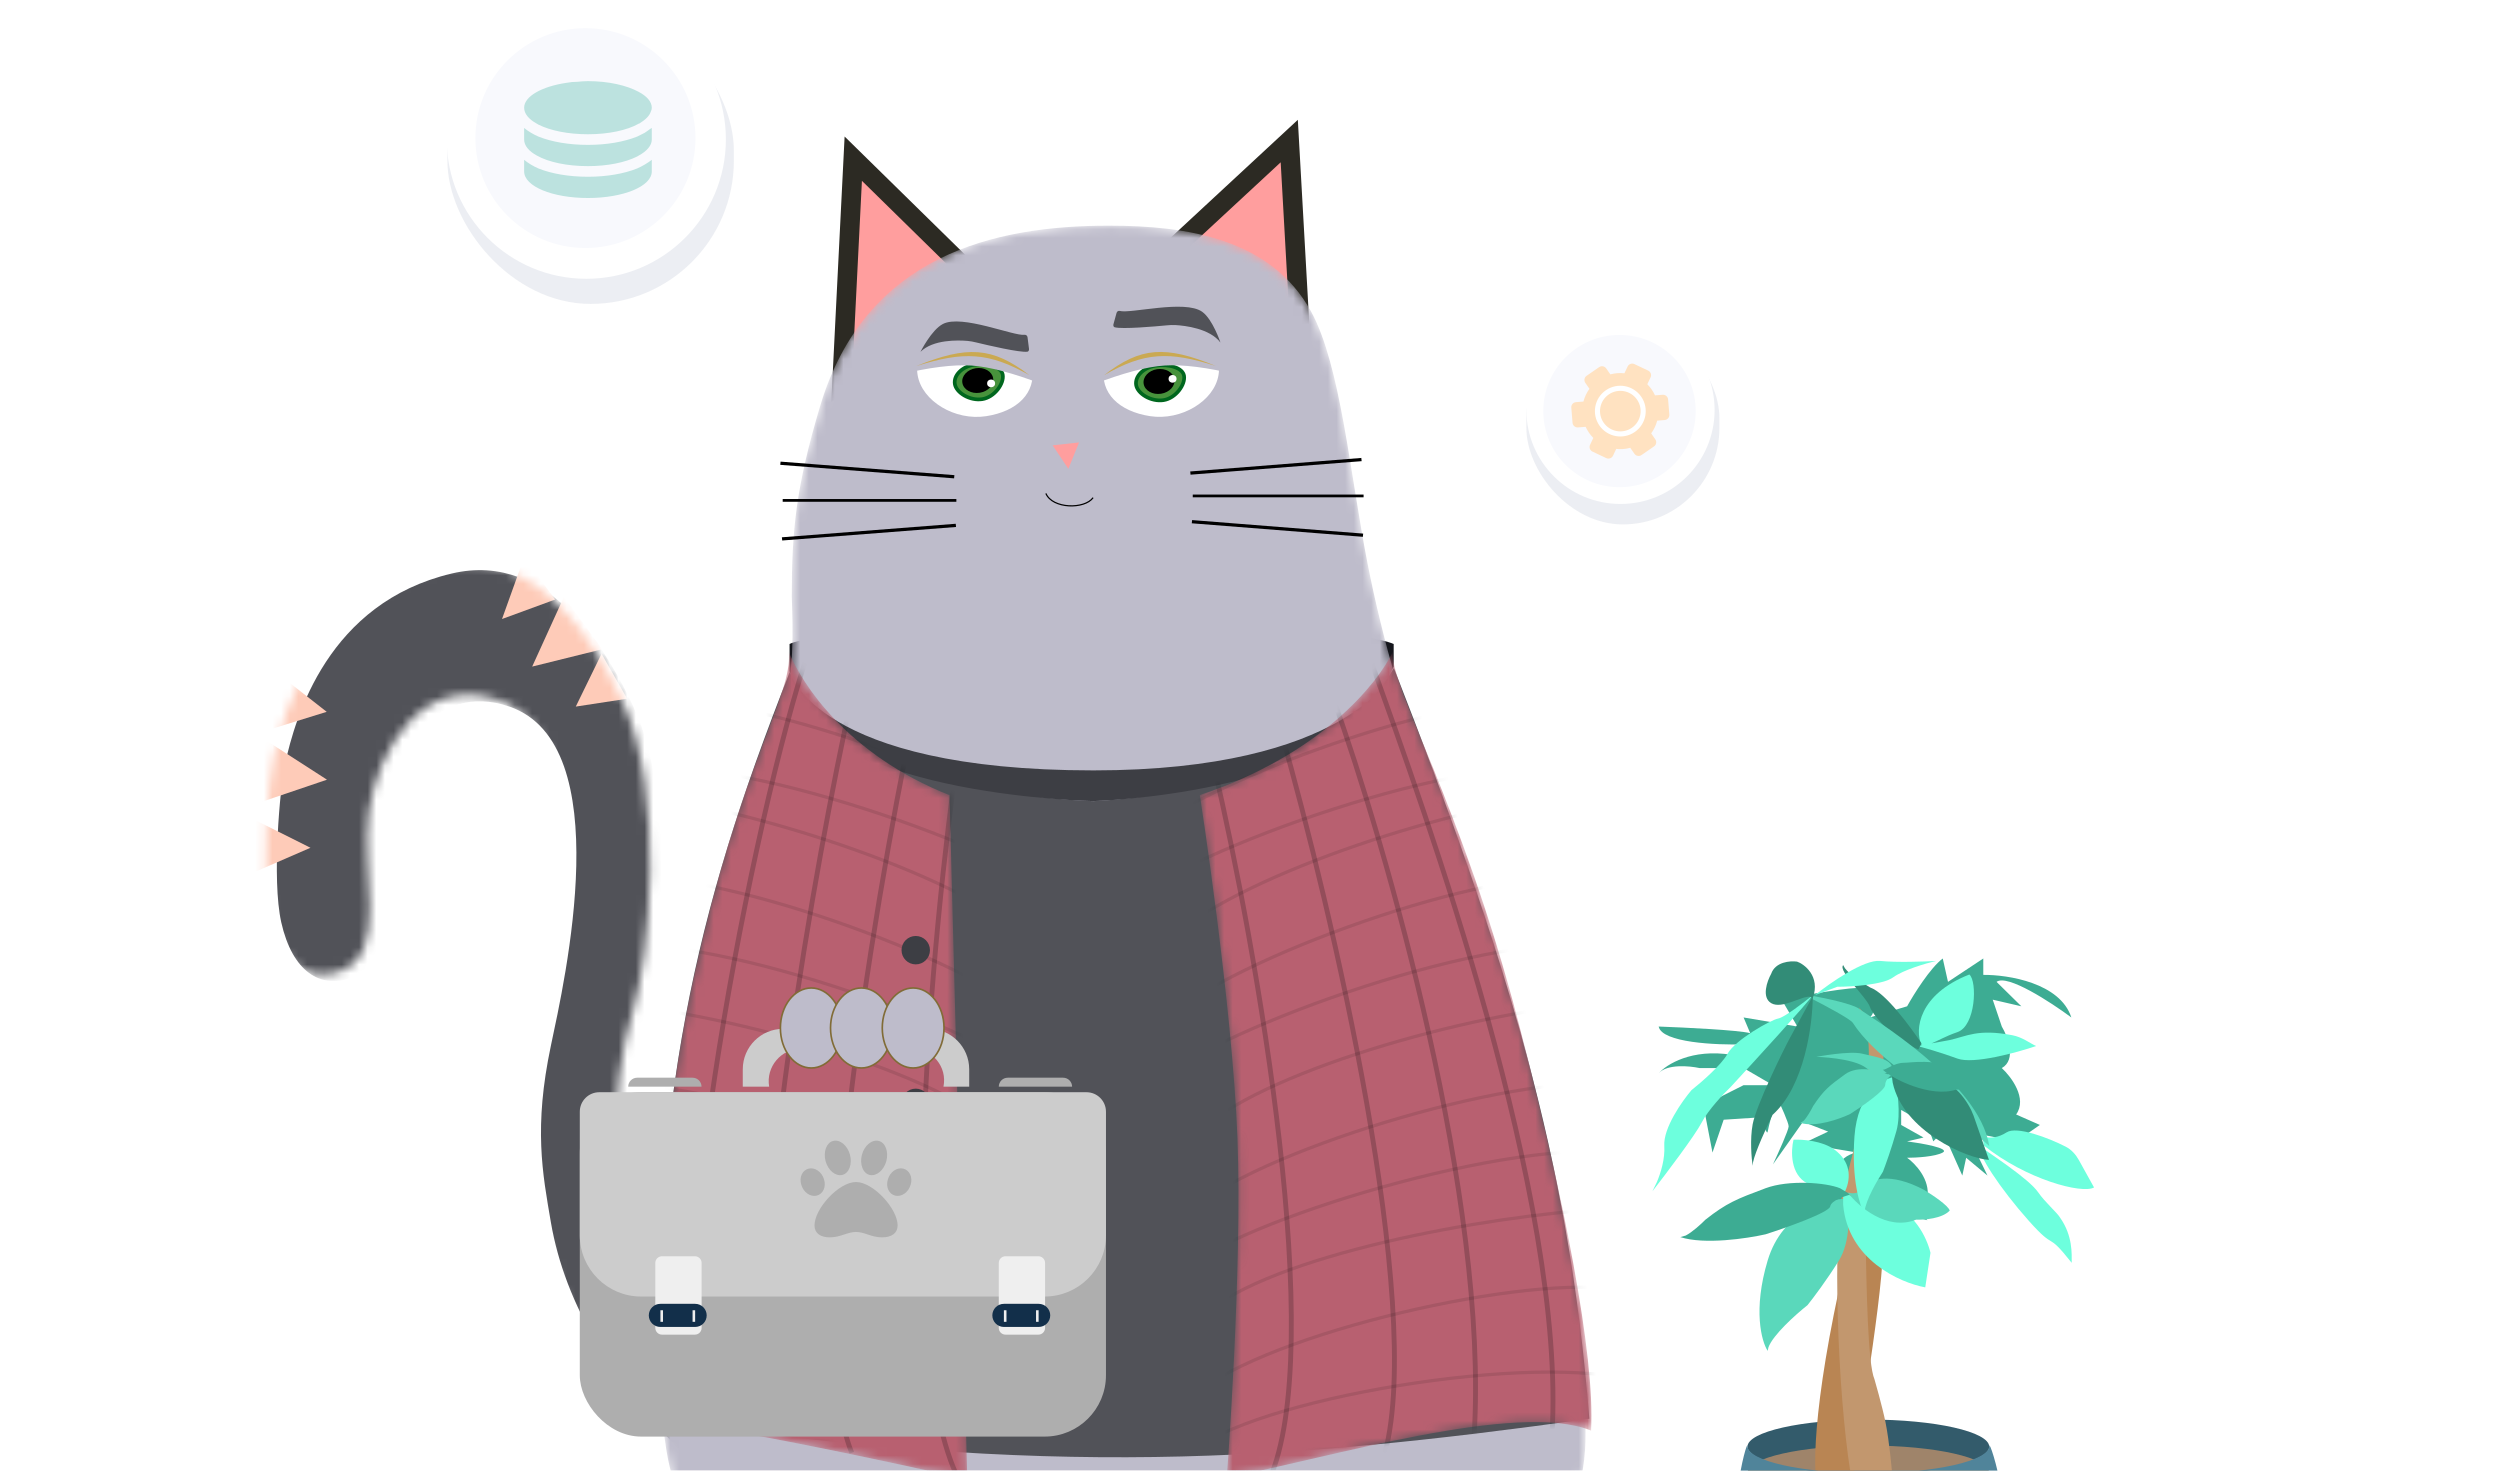 <svg width="289" height="170" viewBox="0 0 289 170" fill="none" xmlns="http://www.w3.org/2000/svg">
<g clip-path="url(#clip0_3912_27769)">
<path d="M126.397 92.515C126.397 92.515 153.177 91.68 161.11 77.113V74.446C161.11 74.446 156.596 72.086 127.224 72.086C95.172 72.086 91.273 74.446 91.273 74.446V77.596C96.701 91.894 126.397 92.515 126.397 92.515Z" fill="#15161C"/>
<path d="M150.56 43.38L149.038 16.306L134.406 29.871L150.56 43.38Z" fill="#FF9E9E" stroke="#2C2A23" stroke-width="2.255"/>
<mask id="mask0_3912_27769" style="mask-type:alpha" maskUnits="userSpaceOnUse" x="30" y="65" width="51" height="104">
<path d="M42.653 93.804C41.656 100.869 45.018 110.174 39.308 112.275C35.749 113.585 32.483 111.607 31.194 105.851C30.085 100.897 31.061 90.211 31.621 87.632C32.831 82.055 36.632 68.921 50.909 65.546C62.368 62.838 69.06 74.913 71.905 80.939C77.029 91.796 74.945 110.954 73.257 116.485C70.126 126.747 70.888 138.434 73.257 142.958C75.725 147.671 78.168 150.455 80.588 151.312L79.022 168.643C69.538 159.351 63.986 149.988 62.368 140.553C61.387 134.838 60.375 129.573 62.368 120.128C63.958 112.595 70.194 85.29 57.599 80.939C48.774 77.89 43.649 86.74 42.653 93.804Z" fill="white"/>
</mask>
<g mask="url(#mask0_3912_27769)">
<g filter="url(#filter0_i_3912_27769)">
<path d="M42.653 93.804C41.656 100.869 45.018 110.174 39.308 112.275C35.749 113.585 32.483 111.607 31.194 105.851C30.085 100.897 31.061 90.211 31.621 87.632C32.831 82.055 36.632 68.921 50.909 65.546C62.368 62.838 69.06 74.913 71.905 80.939C77.029 91.796 74.945 110.954 73.257 116.485C70.126 126.747 70.888 138.434 73.257 142.958C75.725 147.671 78.168 150.455 80.588 151.312L79.022 168.643C69.538 159.351 63.986 149.988 62.368 140.553C61.387 134.838 60.375 129.573 62.368 120.128C63.958 112.595 70.194 85.29 57.599 80.939C48.774 77.89 43.649 86.74 42.653 93.804Z" fill="#515258"/>
</g>
<path d="M58.032 71.558L64.187 69.299L60.568 64.486L58.032 71.558Z" fill="#FECBB8"/>
<path d="M66.56 81.681L72.505 80.77L69.541 75.57L66.56 81.681Z" fill="#FECBB8"/>
<path d="M69.609 75.053L65.186 69.004L61.52 77.058L69.605 75.053L69.609 75.053Z" fill="#FECBB8"/>
<path d="M35.89 98.002L29.447 94.777L28.311 101.295L35.89 98.002Z" fill="#FECBB8"/>
<path d="M37.767 82.286L32.563 78.215L30.623 84.5L37.767 82.286Z" fill="#FECBB8"/>
<path d="M30.102 85.17L28.579 93.26L37.797 90.132L30.105 85.173L30.102 85.17Z" fill="#FECBB8"/>
</g>
<path d="M97.342 44.135L98.637 18.343L112.895 32.332L97.342 44.135Z" fill="#FF9E9E" stroke="#2C2A23" stroke-width="2.255"/>
<mask id="mask1_3912_27769" style="mask-type:alpha" maskUnits="userSpaceOnUse" x="75" y="26" width="109" height="166">
<path fill-rule="evenodd" clip-rule="evenodd" d="M128.203 191.431C145.458 191.431 181.62 191.396 183.23 167.619C183.944 157.074 178.218 125.622 174.874 116.423C168.37 98.528 161.721 83.649 158.091 65.153C156.046 54.735 154.975 42.197 151.546 35.983C146.948 27.649 137.339 26.086 128.203 26.086C115 26.086 100.042 29.452 94.816 46.922C91.978 56.406 91.53 61.432 91.53 68.948C91.53 69.986 91.989 76.541 90.816 81.226C88.245 91.495 81.111 108.389 78.818 119.995C78.257 122.833 74.105 149.313 77.033 167.619C80.809 191.228 106.845 191.431 128.203 191.431Z" fill="#F7DE83"/>
</mask>
<g mask="url(#mask1_3912_27769)">
<path fill-rule="evenodd" clip-rule="evenodd" d="M128.203 187.705C147.775 187.705 181.62 191.396 183.23 167.619C183.944 157.074 178.218 125.622 174.874 116.423C168.37 98.528 161.721 83.649 158.091 65.153C156.046 54.735 154.975 42.197 151.546 35.983C146.948 27.649 137.339 26.086 128.203 26.086C115 26.086 100.042 29.452 94.816 46.922C91.978 56.406 91.53 61.432 91.53 68.948C91.53 69.986 91.989 76.541 90.816 81.226C88.245 91.495 81.111 108.389 78.818 119.995C78.257 122.833 74.105 149.313 77.033 167.619C80.809 191.228 110.998 187.705 128.203 187.705Z" fill="#BEBCCB"/>
</g>
<path d="M183.726 164.006C181.386 133.984 174.177 110.564 161.128 77.211C153.195 91.778 126.415 92.612 126.415 92.612C126.415 92.612 96.719 91.992 91.291 77.694C80.068 106.15 75.668 126.39 75.668 164.006C121.172 170.88 148.289 168.931 183.726 164.006Z" fill="#515258"/>
<path d="M126.399 92.606C126.399 92.606 153.138 91.921 161.059 79.96V77.769C161.059 77.769 155.727 89.058 126.399 89.058C94.396 89.058 91.33 77.769 91.33 77.769V80.356C96.749 92.096 126.399 92.606 126.399 92.606Z" fill="#3D3E44"/>
<path fill-rule="evenodd" clip-rule="evenodd" d="M137.591 54.501L157.369 52.938L157.405 53.311L137.627 54.873L137.591 54.501Z" fill="black"/>
<path d="M157.63 57.172H137.882V57.489H157.63V57.172Z" fill="black"/>
<path fill-rule="evenodd" clip-rule="evenodd" d="M137.806 60.121L157.584 61.684L157.548 62.056L137.77 60.493L137.806 60.121Z" fill="black"/>
<path fill-rule="evenodd" clip-rule="evenodd" d="M123.503 54.197L121.685 51.479L124.739 51.144L123.503 54.197Z" fill="#FF9E9E"/>
<path fill-rule="evenodd" clip-rule="evenodd" d="M110.329 54.927L90.235 53.364L90.198 53.736L110.293 55.299L110.329 54.927Z" fill="black"/>
<path d="M90.479 57.688H110.556V58.005H90.479V57.688Z" fill="black"/>
<path fill-rule="evenodd" clip-rule="evenodd" d="M110.481 60.547L90.386 62.11L90.423 62.482L110.518 60.919L110.481 60.547Z" fill="black"/>
<path d="M113.989 48.112C117.572 47.562 119.802 45.451 119.307 42.423C118.813 39.395 115.507 37.386 111.923 37.936C108.34 38.487 105.58 40.321 106.075 43.349C106.569 46.377 110.405 48.663 113.989 48.112Z" fill="white"/>
<path d="M132.948 48.107C129.363 47.555 127.132 45.444 127.626 42.417C128.119 39.39 131.425 37.383 135.01 37.935C138.594 38.486 141.355 40.32 140.861 43.347C140.368 46.374 136.532 48.658 132.948 48.107Z" fill="white"/>
<path d="M115.919 43.333C115.999 43.82 115.778 44.465 115.328 45.032C114.881 45.593 114.241 46.035 113.545 46.142C112.838 46.25 112.081 46.068 111.478 45.721C110.869 45.37 110.459 44.877 110.38 44.397C110.301 43.91 110.49 43.413 110.894 43C111.297 42.586 111.906 42.269 112.627 42.158C113.36 42.046 114.163 42.099 114.797 42.312C115.439 42.528 115.846 42.883 115.919 43.333Z" fill="#48933C" stroke="#00671E" stroke-width="0.428"/>
<path d="M136.876 43.446C136.956 43.933 136.735 44.579 136.285 45.145C135.839 45.706 135.198 46.148 134.502 46.255C133.795 46.364 133.038 46.181 132.435 45.834C131.826 45.483 131.416 44.99 131.337 44.51C131.258 44.024 131.447 43.526 131.851 43.113C132.254 42.7 132.863 42.382 133.584 42.272C134.317 42.159 135.12 42.212 135.754 42.425C136.396 42.641 136.803 42.996 136.876 43.446Z" fill="#48933C" stroke="#00671E" stroke-width="0.428"/>
<path d="M113.258 45.403C114.24 45.252 114.932 44.495 114.804 43.712C114.676 42.929 113.777 42.416 112.795 42.567C111.813 42.718 111.121 43.475 111.249 44.258C111.377 45.041 112.277 45.554 113.258 45.403Z" fill="black"/>
<path d="M134.216 45.516C135.197 45.365 135.89 44.608 135.762 43.825C135.634 43.042 134.734 42.529 133.753 42.68C132.771 42.831 132.079 43.588 132.207 44.371C132.335 45.154 133.234 45.667 134.216 45.516Z" fill="black"/>
<path fill-rule="evenodd" clip-rule="evenodd" d="M104.404 35.555C108.026 34.996 110.797 34.782 112.719 34.912C114.64 35.042 117.454 35.636 121.16 36.692L120.6 44.464C117.171 43.136 114.409 42.402 112.314 42.259C110.218 42.117 107.395 42.473 103.844 43.327C103.439 43.344 103.283 42.71 103.375 41.426C103.468 40.141 103.811 38.184 104.404 35.555Z" fill="#BEBCCB"/>
<path fill-rule="evenodd" clip-rule="evenodd" d="M142.53 35.551C138.908 34.992 136.137 34.778 134.216 34.908C132.294 35.038 129.48 35.632 125.774 36.688L126.334 44.46C129.763 43.133 132.525 42.398 134.62 42.255C136.716 42.113 139.539 42.469 143.09 43.323C143.495 43.34 143.651 42.706 143.559 41.422C143.466 40.137 143.123 38.181 142.53 35.551Z" fill="#BEBCCB"/>
<ellipse cx="114.572" cy="44.321" rx="0.46" ry="0.446" fill="white"/>
<ellipse cx="135.548" cy="43.794" rx="0.46" ry="0.446" fill="white"/>
<path d="M127.638 43.367C131.847 40.105 134.692 39.901 140.549 42.308C135.136 40.584 132.285 40.696 127.638 43.367Z" fill="#CAA952"/>
<path d="M118.994 43.367C114.728 40.11 111.845 39.91 105.904 42.325C111.394 40.593 114.284 40.702 118.994 43.367Z" fill="#CAA952"/>
<path fill-rule="evenodd" clip-rule="evenodd" d="M141.084 39.599C139.848 37.968 136.999 37.642 135.862 37.577C135.541 37.558 135.219 37.577 134.893 37.609C133.529 37.74 129.713 38.077 128.852 37.831C128.727 37.796 128.673 37.635 128.714 37.484L129.073 36.177C129.123 35.995 129.292 35.9 129.443 35.943C130.652 36.293 136.967 34.612 138.973 36.042C140.191 36.91 141.084 39.599 141.084 39.599Z" fill="#515258"/>
<path d="M126.363 57.53C125.391 58.892 121.66 58.843 120.903 57.039" stroke="black" stroke-width="0.142"/>
<path fill-rule="evenodd" clip-rule="evenodd" d="M106.408 40.673C107.863 39.233 110.729 39.314 111.864 39.411C112.185 39.438 112.501 39.503 112.818 39.58C114.15 39.903 117.879 40.778 118.767 40.657C118.896 40.64 118.972 40.488 118.953 40.332L118.783 38.989C118.759 38.801 118.605 38.682 118.45 38.704C117.203 38.879 111.191 36.32 109.002 37.45C107.673 38.137 106.408 40.673 106.408 40.673Z" fill="#515258"/>
<g filter="url(#filter1_d_3912_27769)">
<mask id="mask2_3912_27769" style="mask-type:alpha" maskUnits="userSpaceOnUse" x="75" y="74" width="109" height="97">
<path d="M109.765 91.171C97.933 86.493 92.612 78.21 91.174 74.551C91.687 79.68 85.73 87.067 80.183 112.306C75.746 132.496 75.458 154.917 75.869 163.603C81.21 163.603 102.062 168.049 111.82 170.272L109.765 91.171Z" fill="#FF385C"/>
<path d="M138.698 91.153C152.71 86.48 159.318 78.206 161.021 74.551C160.61 78.552 168.936 92.121 175.504 117.333C180.758 137.502 184.413 155.952 183.927 164.629C175.504 161.141 153.367 167.846 141.812 170.067C141.812 170.067 143.636 146.114 143.046 130.773C142.447 115.219 138.698 91.153 138.698 91.153Z" fill="#FF385C"/>
</mask>
<g mask="url(#mask2_3912_27769)">
<path d="M109.765 91.171C97.933 86.493 92.612 78.21 91.174 74.551C91.687 79.68 85.73 87.067 80.183 112.306C75.746 132.496 75.458 154.917 75.869 163.603C81.21 163.603 102.062 168.049 111.82 170.272L109.765 91.171Z" fill="#B86070"/>
<path d="M138.7 91.153C152.712 86.48 159.32 78.206 161.023 74.551C160.612 78.552 168.938 92.121 175.506 117.333C180.76 137.502 184.415 155.952 183.929 164.629C175.506 161.141 153.369 167.846 141.815 170.067C141.815 170.067 143.638 146.114 143.048 130.773C142.449 115.219 138.7 91.153 138.7 91.153Z" fill="#B86070"/>
<path d="M98.467 79.884C94.303 98.727 86.486 142.159 88.528 165.14M93.021 75.883C85.934 98.351 76.382 151.29 81.003 165.14M110.868 85.424C107.677 107.379 103.209 155.107 110.868 170.373M140.321 87.784C145.275 108.953 153.488 155.107 146.703 170.373M148.071 83.783C153.968 104.438 164.63 150.038 160.108 167.192M154.089 79.884C160.229 97.017 172.089 138.055 170.411 165.14M105.579 82.244C100.838 104.849 92.777 153.486 98.467 167.192M158.555 75.883C164.694 93.016 181.084 138.055 179.406 165.14" stroke="black" stroke-opacity="0.2" stroke-width="0.564"/>
<path d="M139.054 166.157C149.206 159.874 182.627 155.023 191.271 159.773M139.054 159.734C148.824 152.651 179.021 146.051 188.338 148.611M139.054 151.31C146.999 144.317 171.564 139.839 185.578 138.984M139.054 144.518C149.206 138.236 182.628 128.885 191.272 133.635M139.054 138.095C148.825 131.013 179.021 122.388 188.338 124.948M139.055 129.671C146.999 122.678 171.565 115.951 185.578 115.096M135.606 122.993C145.421 116.197 178.315 105.14 187.193 109.439M135.275 116.579C144.667 109.003 174.379 98.837 183.815 100.913M134.841 108.166C142.414 100.773 166.6 92.792 180.551 91.217M131.987 102.495C141.802 95.698 174.696 84.642 183.574 88.941M131.656 96.081C141.048 88.505 170.759 78.338 180.196 80.415M131.222 87.668C138.795 80.275 162.981 72.293 176.932 70.719" stroke="black" stroke-opacity="0.1" stroke-width="0.376"/>
<path d="M115.15 166.157C104.998 159.874 71.576 155.023 62.932 159.773M115.15 159.734C105.379 152.651 75.183 146.051 65.866 148.611M115.149 151.31C107.205 144.317 82.639 139.839 68.626 138.984M115.149 144.518C104.997 138.236 71.576 128.885 62.932 133.635M115.149 138.095C105.379 131.013 75.183 122.388 65.866 124.948M115.149 129.671C107.204 122.678 82.639 115.951 68.626 115.096M118.598 122.993C108.783 116.197 75.888 105.14 67.011 109.439M118.929 116.579C109.537 109.003 79.825 98.837 70.388 100.913M119.363 108.166C111.789 100.773 87.603 92.792 73.653 91.217M122.217 102.495C112.402 95.698 79.507 84.642 70.63 88.941M122.548 96.081C113.156 88.505 83.444 78.338 74.007 80.415M122.982 87.668C115.408 80.275 91.222 72.293 77.272 70.719" stroke="black" stroke-opacity="0.1" stroke-width="0.376"/>
</g>
</g>
<ellipse cx="105.86" cy="109.841" rx="1.643" ry="1.642" fill="#3D3E44"/>
<ellipse cx="105.86" cy="127.489" rx="1.643" ry="1.642" fill="#3D3E44"/>
<ellipse cx="106.067" cy="146.368" rx="1.643" ry="1.642" fill="#3D3E44"/>
<g filter="url(#filter2_i_3912_27769)">
<rect x="68.313" y="125.617" width="60.826" height="39.809" rx="7.087" fill="#AEAEAE"/>
</g>
<g filter="url(#filter3_di_3912_27769)">
<path d="M68.313 127.872C68.313 126.627 69.323 125.617 70.568 125.617H126.884C128.129 125.617 129.139 126.627 129.139 127.872V142.148C129.139 146.063 125.966 149.235 122.052 149.235H75.4C71.486 149.235 68.313 146.062 68.313 142.148V127.872Z" fill="#CCCCCC"/>
</g>
<path d="M85.865 123.605C85.865 121.025 87.957 118.934 90.536 118.934H107.369C109.948 118.934 112.04 121.025 112.04 123.605V125.618H109.065C109.526 123.347 107.791 121.224 105.474 121.224H92.627C90.296 121.224 88.525 123.32 88.914 125.618H85.865V123.605Z" fill="#CCCCCC"/>
<path d="M80.332 145.223H76.529C76.1 145.223 75.753 145.57 75.753 145.998V153.508C75.753 153.937 76.1 154.284 76.529 154.284H80.332C80.76 154.284 81.107 153.937 81.107 153.508V145.998C81.107 145.57 80.76 145.223 80.332 145.223Z" fill="#EFEFEF"/>
<path d="M80.356 150.723H76.338C75.6 150.723 75.001 151.321 75.001 152.06C75.001 152.798 75.6 153.396 76.338 153.396H80.356C81.095 153.396 81.693 152.798 81.693 152.06C81.693 151.321 81.095 150.723 80.356 150.723Z" fill="#122F4A"/>
<path d="M120.036 145.223H116.233C115.805 145.223 115.458 145.57 115.458 145.998V153.508C115.458 153.937 115.805 154.284 116.233 154.284H120.036C120.464 154.284 120.811 153.937 120.811 153.508V145.998C120.811 145.57 120.464 145.223 120.036 145.223Z" fill="#EFEFEF"/>
<rect x="76.346" y="151.465" width="0.297" height="1.337" fill="#EFEFEF"/>
<rect x="80.061" y="151.465" width="0.297" height="1.337" fill="#EFEFEF"/>
<path d="M120.07 150.723H116.051C115.313 150.723 114.714 151.321 114.714 152.06C114.714 152.798 115.313 153.396 116.051 153.396H120.07C120.808 153.396 121.407 152.798 121.407 152.06C121.407 151.321 120.808 150.723 120.07 150.723Z" fill="#122F4A"/>
<rect x="116.05" y="151.465" width="0.297" height="1.337" fill="#EFEFEF"/>
<rect x="119.766" y="151.465" width="0.297" height="1.337" fill="#EFEFEF"/>
<path d="M72.621 125.622C72.621 125.048 73.087 124.582 73.661 124.582H80.058C80.632 124.582 81.098 125.048 81.098 125.622H72.621Z" fill="#AEAEAE"/>
<path d="M115.458 125.622C115.458 125.048 115.923 124.582 116.497 124.582H122.895C123.469 124.582 123.934 125.048 123.934 125.622H115.458Z" fill="#AEAEAE"/>
<path d="M97.352 118.835C97.352 121.414 95.733 123.461 93.783 123.461C91.833 123.461 90.213 121.414 90.213 118.835C90.213 116.257 91.833 114.21 93.783 114.21C95.733 114.21 97.352 116.257 97.352 118.835Z" fill="#BEBCCB" stroke="#816C37" stroke-width="0.194"/>
<path d="M103.147 118.835C103.147 121.414 101.527 123.461 99.577 123.461C97.627 123.461 96.008 121.414 96.008 118.835C96.008 116.257 97.627 114.21 99.577 114.21C101.527 114.21 103.147 116.257 103.147 118.835Z" fill="#BEBCCB" stroke="#816C37" stroke-width="0.194"/>
<path d="M109.129 118.835C109.129 121.414 107.509 123.461 105.559 123.461C103.609 123.461 101.99 121.414 101.99 118.835C101.99 116.257 103.609 114.21 105.559 114.21C107.509 114.21 109.129 116.257 109.129 118.835Z" fill="#BEBCCB" stroke="#816C37" stroke-width="0.194"/>
<path d="M98.961 136.642C96.959 136.642 94.157 139.715 94.157 141.665C94.157 142.539 94.808 143.039 95.933 143.039C97.159 143.039 97.96 142.414 98.961 142.414C99.937 142.414 100.737 143.039 101.963 143.039C103.089 143.039 103.765 142.539 103.765 141.665C103.765 139.715 100.937 136.642 98.961 136.642ZM95.258 136.342C95.008 135.467 94.207 134.917 93.481 135.092C92.756 135.267 92.356 136.092 92.631 136.966C92.881 137.841 93.682 138.391 94.407 138.216C95.133 138.041 95.533 137.216 95.258 136.342ZM97.385 135.817C98.16 135.617 98.535 134.567 98.26 133.493C97.96 132.393 97.084 131.693 96.309 131.893C95.533 132.093 95.158 133.143 95.433 134.218C95.733 135.317 96.609 136.017 97.385 135.817ZM104.415 135.092C103.69 134.917 102.889 135.467 102.639 136.342C102.364 137.216 102.764 138.041 103.489 138.216C104.215 138.391 105.016 137.841 105.266 136.966C105.541 136.092 105.141 135.267 104.415 135.092ZM100.512 135.817C101.288 136.017 102.163 135.317 102.464 134.218C102.739 133.143 102.364 132.093 101.588 131.893C100.812 131.693 99.937 132.393 99.636 133.493C99.361 134.567 99.736 135.617 100.512 135.817Z" fill="#AEAEAE"/>
<g opacity="0.08" filter="url(#filter4_f_3912_27769)">
<rect x="51.72" y="0.848" width="33.114" height="34.285" rx="16.557" fill="#122862"/>
</g>
<ellipse cx="67.778" cy="16.114" rx="16.133" ry="16.114" fill="white"/>
<ellipse cx="67.677" cy="15.963" rx="12.721" ry="12.706" fill="#F8F9FD"/>
<path d="M66.739 9.456C67.123 9.417 67.546 9.379 67.969 9.379C70.351 9.379 72.465 9.878 73.81 10.607C74.77 11.106 75.347 11.759 75.347 12.45C75.347 12.603 75.308 12.757 75.231 12.91C75.078 13.409 74.578 13.87 73.886 14.292H73.848C72.503 15.06 70.351 15.52 67.969 15.52C65.663 15.52 63.626 15.098 62.243 14.407C62.166 14.369 62.127 14.33 62.051 14.292C61.128 13.793 60.59 13.14 60.59 12.45C60.59 11.145 62.627 9.993 65.509 9.571C65.893 9.494 66.316 9.456 66.739 9.456ZM75.347 16.134C75.347 16.825 74.77 17.478 73.848 17.977C73.771 18.015 73.733 18.053 73.656 18.092C72.272 18.783 70.236 19.205 67.969 19.205C65.548 19.205 63.396 18.744 62.051 17.977C61.128 17.478 60.59 16.825 60.59 16.134V14.791C61.051 15.175 61.628 15.52 62.243 15.789C63.78 16.403 65.778 16.748 67.969 16.748C70.121 16.748 72.119 16.403 73.656 15.789C73.925 15.635 74.232 15.52 74.501 15.367C74.732 15.213 74.963 15.06 75.155 14.906C75.231 14.868 75.27 14.829 75.347 14.791V16.134ZM67.969 20.433C70.121 20.433 72.119 20.088 73.656 19.474C74.271 19.205 74.847 18.859 75.347 18.476V19.819C75.347 21.546 72.042 22.89 67.969 22.89C63.857 22.89 60.59 21.546 60.59 19.819V18.476C61.051 18.859 61.628 19.205 62.243 19.474C63.78 20.088 65.778 20.433 67.969 20.433Z" fill="#BCE2DF"/>
<g opacity="0.08" filter="url(#filter5_f_3912_27769)">
<rect x="176.448" y="37.16" width="22.316" height="23.463" rx="11.158" fill="#122862"/>
</g>
<ellipse cx="187.329" cy="47.391" rx="10.88" ry="10.867" fill="white"/>
<ellipse cx="187.214" cy="47.521" rx="8.809" ry="8.799" fill="#F8F9FD"/>
<path fill-rule="evenodd" clip-rule="evenodd" d="M184.862 42.441L184.861 42.441L183.413 43.441C183.146 43.625 183.079 43.99 183.263 44.257L183.74 44.945C183.415 45.393 183.182 45.894 183.046 46.419L182.181 46.489C181.857 46.516 181.616 46.799 181.643 47.121L181.785 48.874C181.812 49.197 182.095 49.437 182.419 49.411L183.298 49.34C183.405 49.575 183.534 49.803 183.686 50.023C183.838 50.242 184.006 50.444 184.188 50.627L183.81 51.422C183.672 51.715 183.797 52.065 184.09 52.203L185.681 52.956C185.974 53.095 186.325 52.971 186.464 52.678L186.464 52.678L186.835 51.895C187.375 51.953 187.927 51.913 188.462 51.768L188.939 52.456C189.123 52.722 189.489 52.789 189.756 52.605L189.756 52.605L191.205 51.605C191.471 51.421 191.538 51.056 191.354 50.789L190.878 50.101C191.203 49.653 191.436 49.152 191.572 48.627L192.437 48.556C192.75 48.531 192.986 48.265 192.977 47.955L192.975 47.924L192.832 46.172C192.806 45.849 192.522 45.608 192.199 45.635L191.32 45.706C191.213 45.471 191.084 45.243 190.932 45.023C190.78 44.804 190.611 44.602 190.429 44.419L190.807 43.623C190.946 43.331 190.821 42.981 190.528 42.842L188.936 42.089C188.643 41.95 188.293 42.075 188.154 42.368C188.154 42.368 188.154 42.368 188.154 42.368L187.782 43.151C187.242 43.093 186.69 43.133 186.155 43.278L185.679 42.59C185.494 42.323 185.129 42.257 184.862 42.441Z" fill="#FFE2C1"/>
<path d="M188.979 49.935C187.645 50.855 185.816 50.521 184.894 49.189C183.972 47.857 184.306 46.032 185.64 45.111C186.974 44.191 188.803 44.525 189.725 45.857C190.647 47.189 190.313 49.014 188.979 49.935Z" fill="#FFE2C1"/>
<path d="M188.812 49.696C187.611 50.524 185.965 50.223 185.135 49.025C184.305 47.826 184.606 46.183 185.806 45.355C187.007 44.527 188.653 44.827 189.483 46.026C190.313 47.224 190.012 48.867 188.812 49.696Z" stroke="white" stroke-width="0.59"/>
<ellipse cx="215.981" cy="167.245" rx="13.976" ry="3.147" fill="#335B6B"/>
<ellipse cx="215.981" cy="170.252" rx="13.976" ry="3.147" fill="#9F846A"/>
<g filter="url(#filter6_i_3912_27769)">
<path d="M214.877 141.78C210.637 159.338 210.274 168.677 211.076 171.34C212.359 172.405 214.145 171.784 214.877 171.34C216.074 162.599 219.187 144.749 218.434 141.78C217.68 138.81 218.515 130.216 219.48 126.477L217.527 122.645C218.531 126.066 216.481 136.952 214.877 141.78Z" fill="#B98553"/>
</g>
<path d="M202.326 119.435C201.001 119.08 194.718 118.776 191.743 118.668C192.098 120.54 198.434 120.82 201.558 120.726L200.185 121.936C195.564 121.194 192.631 123.052 191.743 124.074C192.712 122.977 195.297 123.214 196.469 123.469H201.558L204.951 125.446H201.558L196.913 127.786L197.963 133.233L199.256 129.44L203.578 129.158C203.807 129.911 204.281 131.296 204.345 130.812C204.41 130.328 205.072 127.947 205.395 126.818C205.853 127.773 206.769 129.787 206.769 130.207C206.769 130.626 205.557 133.313 204.951 134.604L208.425 129.682L211.333 130.812L208.425 132.184L214.686 133.233C212.262 133.588 211.441 136.474 211.333 137.872H212.343L211.333 141.06L213.393 138.477V141.06L215.615 139.607L218.281 142.512L217.715 138.477C218.135 139.639 221.283 140.683 222.805 141.06L220.462 138.477H222.805C223.16 136.347 221.391 134.497 220.462 133.838C221.472 133.838 223.71 133.717 224.582 133.233C225.454 132.748 222.199 132.17 220.462 131.942L222.36 131.498L219.775 130.045V128.311L222.805 130.045L223.491 131.942L224.582 130.812L226.844 135.895L227.288 133.838L229.752 135.895L227.288 130.812L233.064 131.942L235.811 130.045L233.064 128.835C234.389 126.995 232.512 124.491 231.408 123.469C233.121 122.501 232.122 119.865 231.408 118.668L230.358 115.562L233.67 116.328L230.802 113.504C232.03 112.568 237.077 115.857 239.447 117.619C238.154 113.617 232.122 112.67 229.268 112.697V110.801L225.188 113.504L224.582 110.801C223.128 111.898 221.229 114.943 220.462 116.328L216.14 117.619C217.174 116.78 216.221 114.983 215.615 114.19C213.934 114.061 208.479 115.051 205.961 115.562L207.779 118.668L201.558 117.619L202.326 119.435Z" fill="#3DAC93"/>
<path d="M222.126 120.792C221.318 119.058 221.779 114.944 227.66 112.652C228.589 113.459 228.398 118.581 226.287 119.309C224.839 119.809 224.004 120.338 223.277 120.613L225.357 120.237C227.377 119.793 228.589 118.906 232.628 119.672C233.786 119.892 234.661 120.6 235.375 120.923C233.113 121.69 228.128 123.053 226.287 122.375C224.445 121.698 221.964 120.963 221.561 120.923L222.236 120.801C222.2 120.799 222.163 120.796 222.126 120.792Z" fill="#6DFFDD"/>
<path d="M216.184 114.148C218.026 114.794 220.897 118.802 222.122 120.604L221.758 121.33L219.738 120.362C218.406 119.306 216.485 117.352 216.184 116.448C215.78 115.238 212.427 112.252 213.074 111.566C213.127 111.672 213.193 111.793 213.272 111.927C213.849 112.708 215.384 113.697 216.184 114.148Z" fill="#328C77"/>
<g filter="url(#filter7_i_3912_27769)">
<path d="M216.4 143.578L216.393 143.181C216.312 138.605 217.035 134.061 217.884 129.563C218.459 126.518 218.568 124.372 218.441 122.914C218.277 121.026 216.83 119.556 215.624 118.094C218.499 122.725 215.379 133.306 213.823 139.302C212.578 144.099 213.145 162.365 214.679 171.92H219.482C219.482 171.92 219.201 168.438 218.724 166.07C218.352 164.223 217.453 161.115 217.453 161.115C216.679 159.344 216.531 150.969 216.4 143.578Z" fill="#C2976E"/>
</g>
<path d="M229.96 167.143C229.96 168.881 223.702 170.29 215.984 170.29C208.265 170.29 202.008 168.881 202.008 167.143C202.008 166.19 199.037 176.569 202.01 181.757C204.458 186.028 210.389 187.435 215.984 187.598C221.774 187.767 228.15 186.665 230.598 182.394C233.571 177.206 229.96 166.19 229.96 167.143Z" fill="#50849A"/>
<path d="M228.949 132.549C229.949 133.314 234.515 136.235 235.613 137.833C236.417 139.003 237.788 140.152 238.158 140.779C239.612 142.86 239.491 144.934 239.49 145.983C236.421 142.11 237.804 144.801 234.522 141.118C231.241 137.436 228.402 133.169 228.949 132.549Z" fill="#6DFFDD"/>
<path d="M242.071 137.271C240.679 138.053 234.222 136.337 229.347 132.43L229.148 131.393C229.266 131.41 229.395 131.434 229.534 131.465C230.047 131.546 230.915 131.575 231.973 130.897C233.141 130.148 236.795 131.529 238.785 132.55C239.45 132.891 239.958 133.456 240.32 134.11L242.071 137.271Z" fill="#6DFFDD"/>
<path d="M209.594 115.137C211.095 115.404 214.274 116.082 214.973 116.656C215.846 117.374 228.804 124.97 229.957 132.482C227.756 130.611 224.054 126.7 222.727 125.814C222.163 125.438 216.649 122.058 214.169 118.218C213.862 117.779 210.967 116.234 209.559 115.517L209.576 115.327L209.594 115.137Z" fill="#5AD8BB"/>
<path d="M209.803 115.038C211.54 113.639 215.482 110.89 217.356 111.084C219.23 111.278 222.446 111.165 223.819 111.084C222.661 111.353 220.046 112.109 218.851 112.98C217.655 113.852 214.044 114.07 212.388 114.07L209.803 115.038Z" fill="#6DFFDD"/>
<path d="M205.56 117.742C206.271 117.613 208.522 115.886 209.559 115.039C208.881 116.04 202.975 122.503 200.107 125.609C199.286 126.389 197.457 128.313 196.714 129.765C195.971 131.217 192.607 135.669 191.019 137.713C191.173 137.389 191.346 137.032 191.536 136.649C192.004 135.537 192.484 133.945 192.392 132.468C192.263 130.402 194.439 127.304 195.543 126.013C196.647 125.139 199.025 123.076 199.703 121.817C200.551 120.244 204.671 117.904 205.56 117.742Z" fill="#6DFFDD"/>
<path d="M213.553 138.57C213.795 140.036 213.94 143.517 212.583 145.711C211.226 147.906 209.594 150.069 208.948 150.876C207.576 151.964 204.944 154.323 204.43 155.761C204.397 155.904 204.368 156.038 204.343 156.161C203.629 155.058 202.63 151.424 204.343 145.711C206.056 139.999 211.196 138.57 213.553 138.57Z" fill="#5AD8BB"/>
<path d="M222.559 148.82C219.624 148.282 213.616 145.617 213.067 139.258V137.766C213.075 137.772 213.084 137.779 213.092 137.786C213.496 138.099 215.009 138.799 218.076 139.258C221.21 139.728 222.775 143.166 223.165 144.826L222.559 148.82Z" fill="#6DFFDD"/>
<path d="M208.986 136.835C206.918 135.802 207.02 133.015 207.33 131.751C208.326 131.698 210.674 131.856 212.096 132.921C213.874 134.253 214.035 136.068 213.308 137.682C212.729 137.83 211.054 137.868 208.986 136.835Z" fill="#6DFFDD"/>
<path d="M212.705 137.359L213.916 138.085C213.337 138.247 211.703 138.747 211.574 139.457C211.444 140.167 206.538 141.905 204.101 142.685C201.974 143.169 197.024 143.911 194.245 143.008C194.444 142.95 194.653 142.89 194.87 142.828C195.625 142.439 196.634 141.519 197.153 140.99C199.617 139.054 200.748 138.61 204.101 137.359C206.783 136.359 211.089 136.7 212.705 137.359Z" fill="#3DAC93"/>
<path d="M213.838 137.91C214.29 137.996 214.997 137.946 215.452 137.278C216.138 136.269 218.481 135.462 222.44 137.56C223.355 138.112 225.227 139.36 225.388 139.941C224.516 140.877 222.44 141.03 221.511 140.99C218.118 142.345 214.819 139.457 213.594 137.843C213.669 137.864 213.751 137.887 213.838 137.91Z" fill="#5AD8BB"/>
<path d="M219.001 124.506C219.308 125.749 219.783 128.733 219.23 130.726C218.677 132.718 217.958 134.704 217.668 135.448C216.982 136.489 215.696 138.721 215.554 139.997C215.551 140.123 215.549 140.24 215.548 140.348C215.004 139.453 214.009 136.402 214.377 131.355C214.746 126.307 217.613 124.686 219.001 124.506Z" fill="#6DFFDD"/>
<path d="M229.926 134.083C227.336 133.937 220.001 130.711 218.798 125.168L218.627 123.852C218.635 123.856 218.643 123.861 218.65 123.866C219.034 124.097 220.417 124.546 223.112 124.608C225.866 124.672 227.608 127.528 228.135 128.948L229.926 134.083Z" fill="#328C77"/>
<path d="M215.746 123.466C214.211 122.269 209.97 122.174 209.97 122.174C209.97 122.174 213.837 121.433 215.302 121.813C216.803 122.202 218.982 122.385 218.735 123.83C218.41 124.002 216.945 124.402 215.746 123.466Z" fill="#5AD8BB"/>
<path d="M218.206 124.185L218.896 124.095C218.573 124.278 217.928 124.8 217.931 125.421C217.934 126.042 215.239 127.912 213.891 128.77C212.692 129.349 209.86 130.366 208.122 129.8C208.234 129.734 208.352 129.665 208.473 129.594C208.873 129.2 209.363 128.335 209.609 127.842C210.843 125.986 211.46 125.518 213.294 124.186C214.762 123.119 217.18 123.741 218.206 124.185Z" fill="#5AD8BB"/>
<path d="M217.67 123.658C218.036 123.706 218.933 122.857 220.109 122.858C221.019 122.858 223.375 122.318 226.918 123.655C227.738 124.008 229.416 124.811 229.567 125.196C228.804 125.836 226.961 125.972 226.136 125.961C223.139 126.922 218.754 124.711 217.645 123.653C217.653 123.655 217.662 123.657 217.67 123.658Z" fill="#3DAC93"/>
<path d="M209.554 115.16C209.554 118.347 208.625 125.553 204.909 128.877C204.21 130.297 202.91 133.126 202.65 134.359C202.622 134.557 202.607 134.7 202.607 134.768C202.472 133.894 202.284 131.71 202.607 129.967C203.011 127.788 206.201 121.293 206.929 119.961C207.51 118.896 208.921 116.317 209.554 115.16Z" fill="#328C77"/>
<path d="M209.553 115.398L209.265 115.229C208.341 115.071 205.993 116.71 204.746 115.963C203.615 115.285 204.275 113.421 204.746 112.574C205.224 111.186 206.938 111.054 207.735 111.162C208.516 111.417 210.49 112.816 209.553 115.398Z" fill="#328C77"/>
</g>
<defs>
<filter id="filter0_i_3912_27769" x="30.688" y="65.156" width="50.652" height="104.24" filterUnits="userSpaceOnUse" color-interpolation-filters="sRGB">
<feFlood flood-opacity="0" result="BackgroundImageFix"/>
<feBlend mode="normal" in="SourceGraphic" in2="BackgroundImageFix" result="shape"/>
<feColorMatrix in="SourceAlpha" type="matrix" values="0 0 0 0 0 0 0 0 0 0 0 0 0 0 0 0 0 0 127 0" result="hardAlpha"/>
<feOffset dx="1.315" dy="0.752"/>
<feGaussianBlur stdDeviation="0.376"/>
<feComposite in2="hardAlpha" operator="arithmetic" k2="-1" k3="1"/>
<feColorMatrix type="matrix" values="0 0 0 0 0.858 0 0 0 0 0.858 0 0 0 0 0.858 0 0 0 0.11 0"/>
<feBlend mode="normal" in2="shape" result="effect1_innerShadow_3912_27769"/>
</filter>
<filter id="filter1_d_3912_27769" x="74.606" y="74.175" width="110.491" height="97.978" filterUnits="userSpaceOnUse" color-interpolation-filters="sRGB">
<feFlood flood-opacity="0" result="BackgroundImageFix"/>
<feColorMatrix in="SourceAlpha" type="matrix" values="0 0 0 0 0 0 0 0 0 0 0 0 0 0 0 0 0 0 127 0" result="hardAlpha"/>
<feOffset dy="0.752"/>
<feGaussianBlur stdDeviation="0.564"/>
<feComposite in2="hardAlpha" operator="out"/>
<feColorMatrix type="matrix" values="0 0 0 0 0 0 0 0 0 0 0 0 0 0 0 0 0 0 0.15 0"/>
<feBlend mode="normal" in2="BackgroundImageFix" result="effect1_dropShadow_3912_27769"/>
<feBlend mode="normal" in="SourceGraphic" in2="effect1_dropShadow_3912_27769" result="shape"/>
</filter>
<filter id="filter2_i_3912_27769" x="67.669" y="125.617" width="61.47" height="40.453" filterUnits="userSpaceOnUse" color-interpolation-filters="sRGB">
<feFlood flood-opacity="0" result="BackgroundImageFix"/>
<feBlend mode="normal" in="SourceGraphic" in2="BackgroundImageFix" result="shape"/>
<feColorMatrix in="SourceAlpha" type="matrix" values="0 0 0 0 0 0 0 0 0 0 0 0 0 0 0 0 0 0 127 0" result="hardAlpha"/>
<feOffset dx="-1.289" dy="0.644"/>
<feGaussianBlur stdDeviation="0.322"/>
<feComposite in2="hardAlpha" operator="arithmetic" k2="-1" k3="1"/>
<feColorMatrix type="matrix" values="0 0 0 0 0 0 0 0 0 0 0 0 0 0 0 0 0 0 0.1 0"/>
<feBlend mode="normal" in2="shape" result="effect1_innerShadow_3912_27769"/>
</filter>
<filter id="filter3_di_3912_27769" x="67.669" y="125.617" width="61.631" height="24.422" filterUnits="userSpaceOnUse" color-interpolation-filters="sRGB">
<feFlood flood-opacity="0" result="BackgroundImageFix"/>
<feColorMatrix in="SourceAlpha" type="matrix" values="0 0 0 0 0 0 0 0 0 0 0 0 0 0 0 0 0 0 127 0" result="hardAlpha"/>
<feOffset dy="0.644"/>
<feGaussianBlur stdDeviation="0.081"/>
<feComposite in2="hardAlpha" operator="out"/>
<feColorMatrix type="matrix" values="0 0 0 0 0 0 0 0 0 0 0 0 0 0 0 0 0 0 0.25 0"/>
<feBlend mode="normal" in2="BackgroundImageFix" result="effect1_dropShadow_3912_27769"/>
<feBlend mode="normal" in="SourceGraphic" in2="effect1_dropShadow_3912_27769" result="shape"/>
<feColorMatrix in="SourceAlpha" type="matrix" values="0 0 0 0 0 0 0 0 0 0 0 0 0 0 0 0 0 0 127 0" result="hardAlpha"/>
<feOffset dx="-1.289"/>
<feGaussianBlur stdDeviation="0.322"/>
<feComposite in2="hardAlpha" operator="arithmetic" k2="-1" k3="1"/>
<feColorMatrix type="matrix" values="0 0 0 0 0 0 0 0 0 0 0 0 0 0 0 0 0 0 0.1 0"/>
<feBlend mode="normal" in2="shape" result="effect2_innerShadow_3912_27769"/>
</filter>
<filter id="filter4_f_3912_27769" x="49.011" y="-1.862" width="38.533" height="39.704" filterUnits="userSpaceOnUse" color-interpolation-filters="sRGB">
<feFlood flood-opacity="0" result="BackgroundImageFix"/>
<feBlend mode="normal" in="SourceGraphic" in2="BackgroundImageFix" result="shape"/>
<feGaussianBlur stdDeviation="1.355" result="effect1_foregroundBlur_3912_27769"/>
</filter>
<filter id="filter5_f_3912_27769" x="174.621" y="35.333" width="25.97" height="27.115" filterUnits="userSpaceOnUse" color-interpolation-filters="sRGB">
<feFlood flood-opacity="0" result="BackgroundImageFix"/>
<feBlend mode="normal" in="SourceGraphic" in2="BackgroundImageFix" result="shape"/>
<feGaussianBlur stdDeviation="0.914" result="effect1_foregroundBlur_3912_27769"/>
</filter>
<filter id="filter6_i_3912_27769" x="210.734" y="122.645" width="8.746" height="49.285" filterUnits="userSpaceOnUse" color-interpolation-filters="sRGB">
<feFlood flood-opacity="0" result="BackgroundImageFix"/>
<feBlend mode="normal" in="SourceGraphic" in2="BackgroundImageFix" result="shape"/>
<feColorMatrix in="SourceAlpha" type="matrix" values="0 0 0 0 0 0 0 0 0 0 0 0 0 0 0 0 0 0 127 0" result="hardAlpha"/>
<feOffset dx="-0.9" dy="1.177"/>
<feComposite in2="hardAlpha" operator="arithmetic" k2="-1" k3="1"/>
<feColorMatrix type="matrix" values="0 0 0 0 0 0 0 0 0 0 0 0 0 0 0 0 0 0 0.15 0"/>
<feBlend mode="normal" in2="shape" result="effect1_innerShadow_3912_27769"/>
</filter>
<filter id="filter7_i_3912_27769" x="213.142" y="118.094" width="6.34" height="53.828" filterUnits="userSpaceOnUse" color-interpolation-filters="sRGB">
<feFlood flood-opacity="0" result="BackgroundImageFix"/>
<feBlend mode="normal" in="SourceGraphic" in2="BackgroundImageFix" result="shape"/>
<feColorMatrix in="SourceAlpha" type="matrix" values="0 0 0 0 0 0 0 0 0 0 0 0 0 0 0 0 0 0 127 0" result="hardAlpha"/>
<feOffset dx="-0.761" dy="-1.661"/>
<feComposite in2="hardAlpha" operator="arithmetic" k2="-1" k3="1"/>
<feColorMatrix type="matrix" values="0 0 0 0 0 0 0 0 0 0 0 0 0 0 0 0 0 0 0.15 0"/>
<feBlend mode="normal" in2="shape" result="effect1_innerShadow_3912_27769"/>
</filter>
<clipPath id="clip0_3912_27769">
<rect width="289" height="170" fill="white"/>
</clipPath>
</defs>
</svg>
